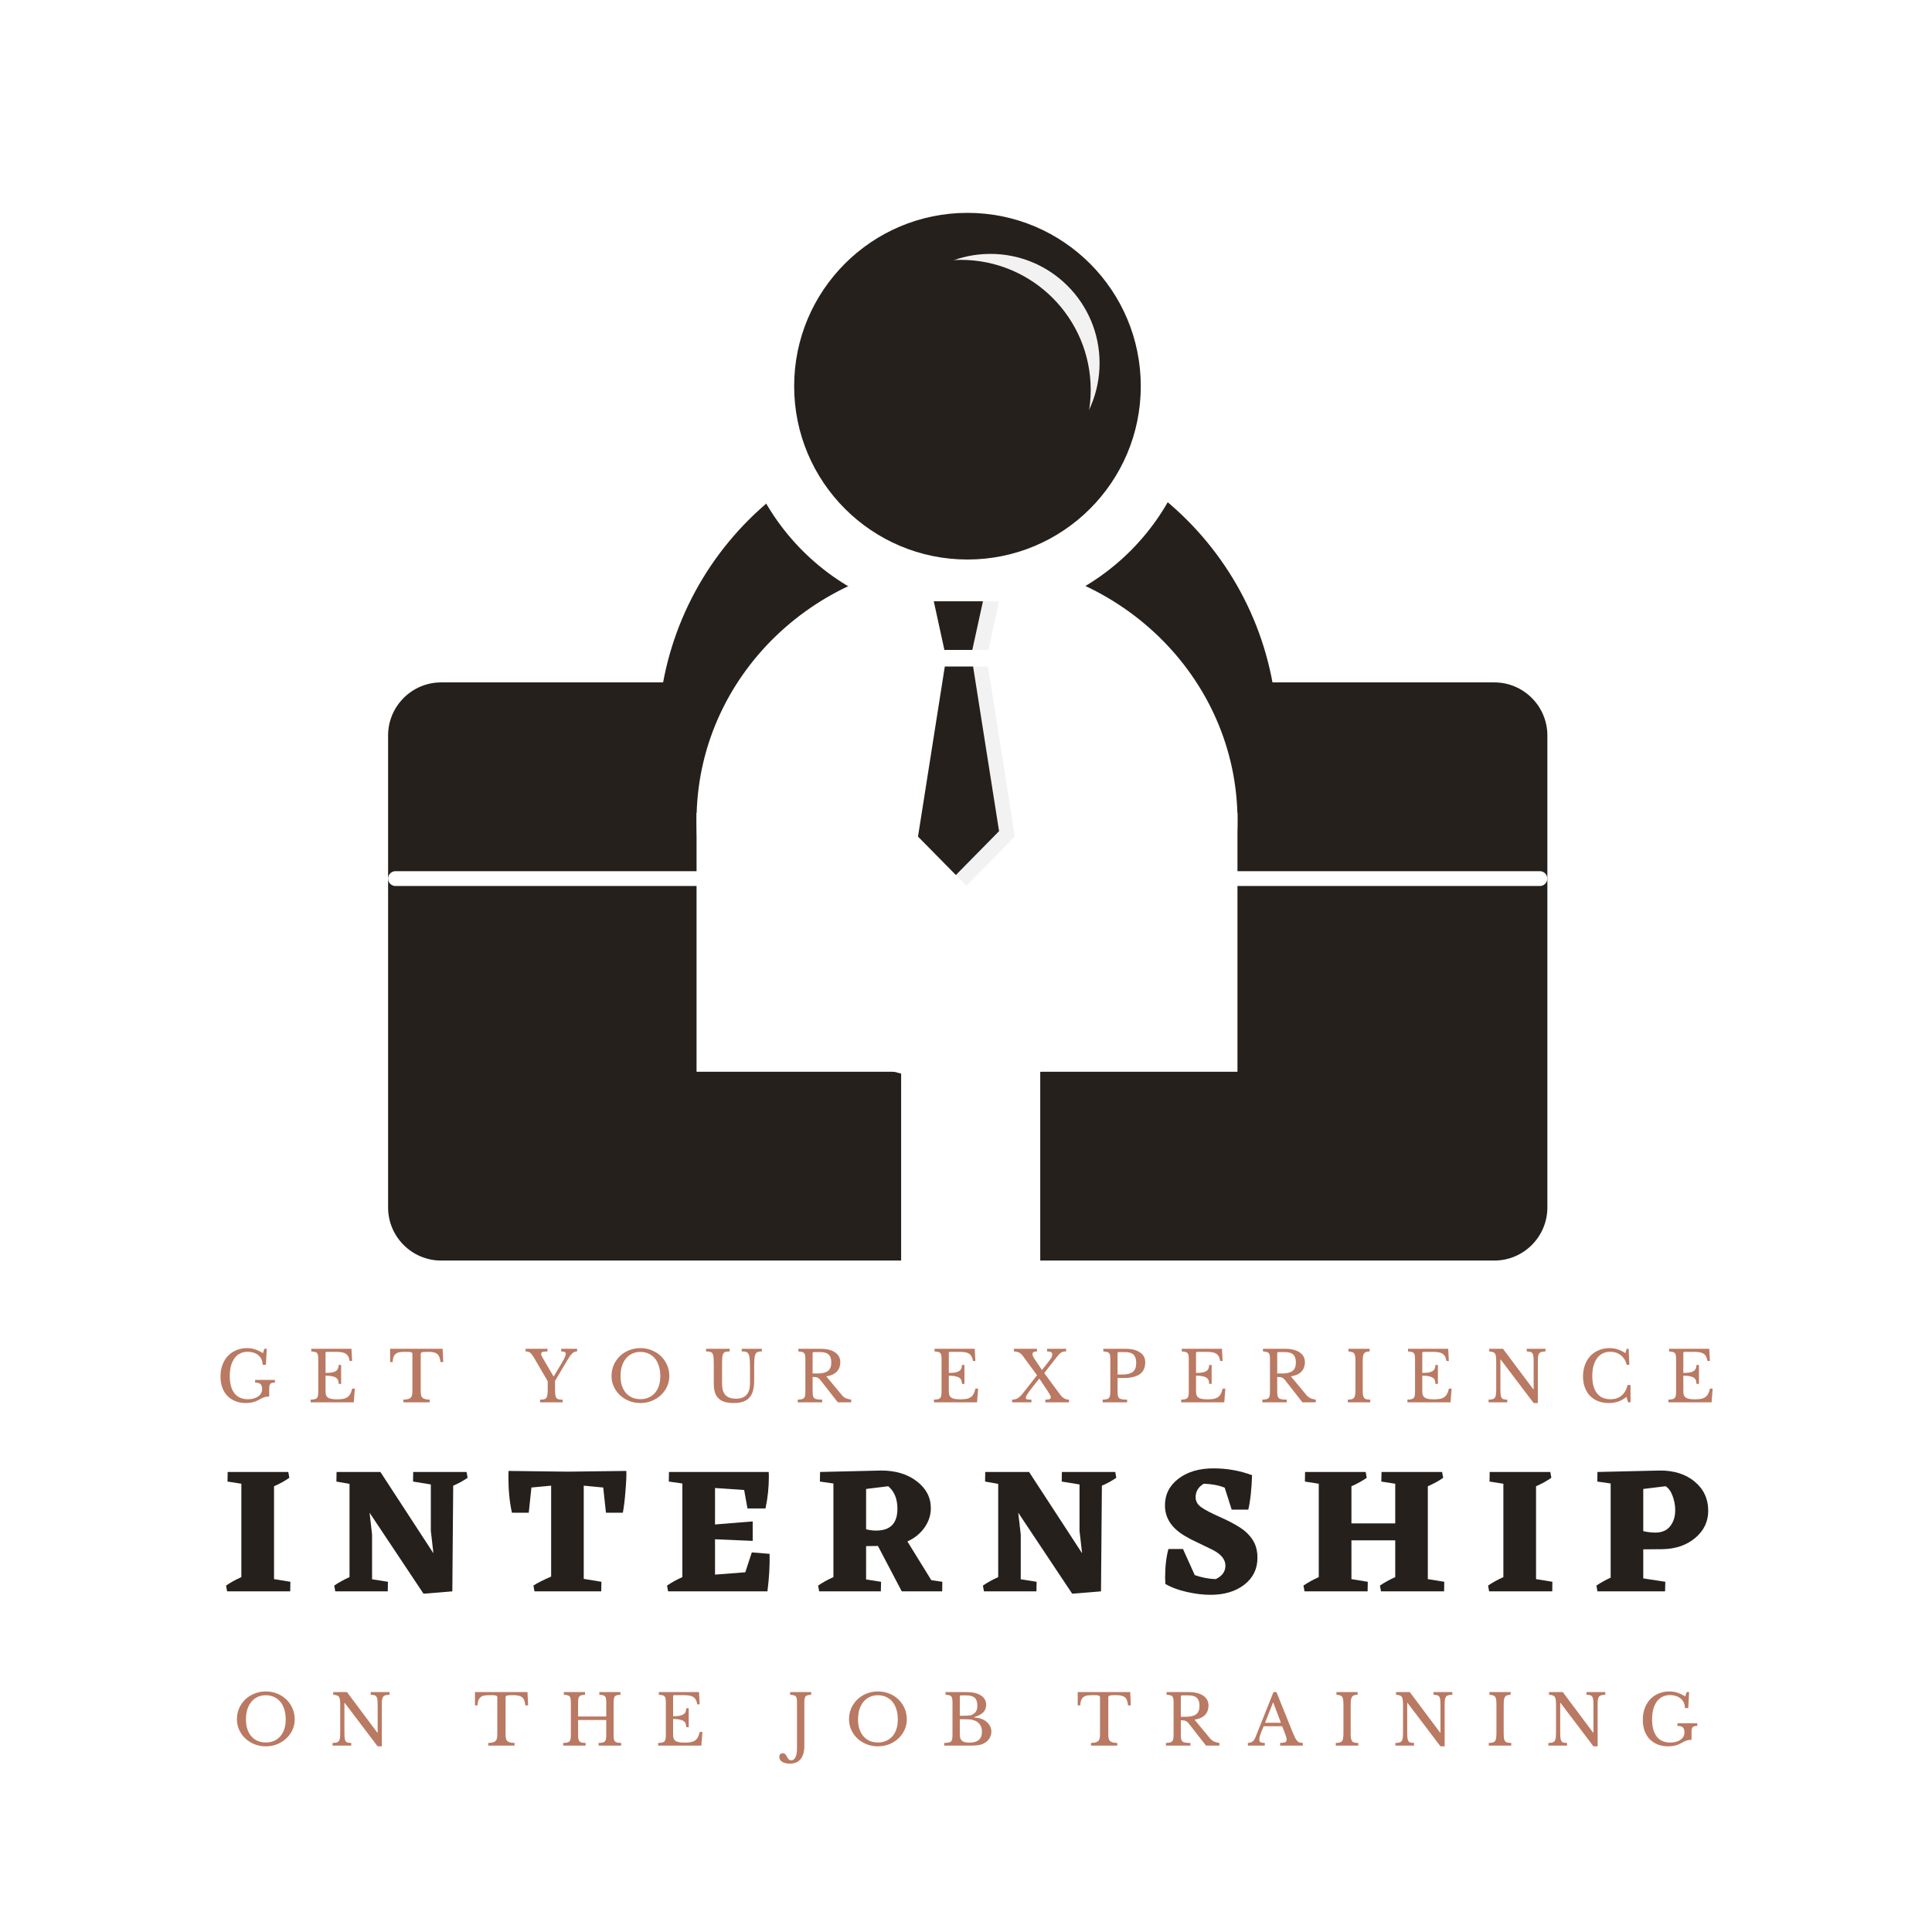 <?xml version="1.0" encoding="UTF-8"?><svg xmlns="http://www.w3.org/2000/svg" xmlns:xlink="http://www.w3.org/1999/xlink" contentScriptType="text/ecmascript" width="375" zoomAndPan="magnify" contentStyleType="text/css" viewBox="0 0 375 375" height="375" preserveAspectRatio="xMidYMid meet" version="1.0"><defs><g><g id="glyph-0-0"/><g id="glyph-0-1"><path d="M 13.328 -1.859 L 13.297 0 L 1.047 0 L 0.844 -1.125 C 1.727 -1.727 2.719 -2.273 3.812 -2.766 L 3.812 -20.891 L 1.125 -21.312 L 1.156 -23.172 L 12.922 -23.172 L 13.125 -22.047 C 12.281 -21.441 11.289 -20.895 10.156 -20.406 L 10.156 -2.375 Z M 13.328 -1.859 "/></g><g id="glyph-0-2"><path d="M 26.734 -22.047 C 25.898 -21.461 24.969 -20.953 23.938 -20.516 L 23.766 0 L 18.172 0.453 L 7.703 -15.266 L 8.188 -11.031 L 8.188 -2.344 L 11.266 -1.859 L 11.234 0 L 1.047 0 L 0.844 -1.125 C 1.727 -1.727 2.719 -2.273 3.812 -2.766 L 3.812 -20.859 L 1.266 -21.312 L 1.297 -23.172 L 9.875 -23.172 L 9.828 -23.141 L 20.094 -7.391 L 19.594 -11.766 L 19.594 -20.75 L 16.141 -21.312 L 16.172 -23.172 L 26.531 -23.172 Z M 26.734 -22.047 "/></g><g id="glyph-0-3"><path d="M 23.141 -23.375 C 23.18 -22.602 23.129 -21.336 22.984 -19.578 C 22.848 -17.816 22.676 -16.379 22.469 -15.266 L 19.188 -15.266 L 18.656 -20.156 L 14.875 -20.516 L 14.875 -2.422 L 18.312 -1.859 L 18.266 0 L 5.312 0 L 5.109 -1.125 C 5.785 -1.582 6.93 -2.164 8.547 -2.875 L 8.547 -20.516 L 4.719 -20.156 L 4.203 -15.266 L 0.938 -15.266 C 0.477 -17.297 0.25 -19.648 0.25 -22.328 L 0.281 -23.375 L 11.766 -23.234 L 23.094 -23.375 Z M 23.141 -23.375 "/></g><g id="glyph-0-4"><path d="M 20.75 -7.281 C 20.801 -4.988 20.66 -2.562 20.328 0 L 1.047 0 L 0.844 -1.125 C 1.727 -1.727 2.719 -2.273 3.812 -2.766 L 3.812 -20.938 L 1.188 -21.312 L 1.219 -23.172 L 20.578 -23.172 L 20.609 -22.359 C 20.609 -20.211 20.391 -18.125 19.953 -16.094 L 16.453 -16.094 L 15.812 -19.672 L 10.156 -20.062 L 10.156 -12.984 L 17.469 -13.578 L 17.469 -9.797 L 10.156 -10.109 L 10.156 -3.25 L 16.031 -3.703 L 17.297 -7.562 Z M 20.75 -7.281 "/></g><g id="glyph-0-5"><path d="M 24.953 -1.859 L 24.922 0 L 17.078 0 L 12.453 -8.812 L 10.156 -8.781 L 10.156 -2.312 L 13.062 -1.859 L 13.016 0 L 1.047 0 L 0.844 -1.125 C 1.727 -1.727 2.719 -2.273 3.812 -2.766 L 3.812 -20.938 L 1.188 -21.312 L 1.219 -23.172 L 13.094 -23.453 C 15.895 -23.453 18.195 -22.754 20 -21.359 C 21.812 -19.973 22.719 -18.234 22.719 -16.141 C 22.719 -14.785 22.305 -13.531 21.484 -12.375 C 20.672 -11.219 19.566 -10.32 18.172 -9.688 L 22.812 -2.172 Z M 10.156 -12.047 C 10.801 -11.879 11.453 -11.797 12.109 -11.797 C 14.859 -11.797 16.234 -13.207 16.234 -16.031 C 16.234 -17.945 15.641 -19.406 14.453 -20.406 L 10.156 -19.875 Z M 10.156 -12.047 "/></g><g id="glyph-0-6"><path d="M 19.734 -6.516 C 19.734 -4.367 18.891 -2.633 17.203 -1.312 C 15.516 0.008 13.316 0.672 10.609 0.672 C 9.18 0.672 7.645 0.484 6 0.109 C 4.352 -0.266 2.957 -0.789 1.812 -1.469 L 1.859 -1.547 L 1.812 -2.594 C 1.812 -4.781 2.023 -6.656 2.453 -8.219 L 5.281 -8.219 L 7.562 -3.156 C 8.895 -2.688 10.25 -2.426 11.625 -2.375 C 12.883 -2.957 13.516 -3.832 13.516 -5 C 13.516 -6.164 12.719 -7.172 11.125 -8.016 L 6.859 -10.078 L 5.5 -10.844 C 3.02 -12.344 1.781 -14.289 1.781 -16.688 C 1.781 -18.812 2.656 -20.539 4.406 -21.875 C 6.156 -23.207 8.422 -23.875 11.203 -23.875 C 13.816 -23.875 16.312 -23.43 18.688 -22.547 C 18.594 -19.723 18.348 -17.492 17.953 -15.859 L 14.734 -15.859 L 13.375 -20.125 C 12.207 -20.594 10.852 -20.848 9.312 -20.891 C 8.258 -20.266 7.734 -19.391 7.734 -18.266 C 7.734 -17.492 8.098 -16.848 8.828 -16.328 C 9.566 -15.805 10.77 -15.176 12.438 -14.438 C 14.102 -13.695 15.43 -13 16.422 -12.344 C 17.422 -11.695 18.223 -10.898 18.828 -9.953 C 19.43 -9.016 19.734 -7.867 19.734 -6.516 Z M 19.734 -6.516 "/></g><g id="glyph-0-7"><path d="M 28.172 -1.859 L 28.141 0 L 15.891 0 L 15.688 -1.125 C 16.57 -1.727 17.562 -2.273 18.656 -2.766 L 18.656 -9.906 L 10.156 -9.906 L 10.156 -2.375 L 13.328 -1.859 L 13.297 0 L 1.047 0 L 0.844 -1.125 C 1.727 -1.727 2.719 -2.273 3.812 -2.766 L 3.812 -20.891 L 1.125 -21.312 L 1.156 -23.172 L 12.922 -23.172 L 13.125 -22.047 C 12.281 -21.441 11.289 -20.895 10.156 -20.406 L 10.156 -13.188 L 18.656 -13.188 L 18.656 -20.891 L 15.953 -21.312 L 16 -23.172 L 27.75 -23.172 L 27.969 -22.047 C 27.125 -21.441 26.129 -20.895 24.984 -20.406 L 24.984 -2.375 Z M 28.172 -1.859 "/></g><g id="glyph-0-8"><path d="M 9.969 -8.156 L 9.969 -2.516 L 14.25 -1.859 L 14.203 0 L 1.078 0 L 0.875 -1.125 C 1.781 -1.727 2.703 -2.238 3.641 -2.656 L 3.641 -20.938 L 1.047 -21.312 L 1.078 -23.172 L 13.156 -23.453 C 15.938 -23.473 18.203 -22.754 19.953 -21.297 C 21.703 -19.836 22.578 -17.953 22.578 -15.641 C 22.578 -13.547 21.738 -11.789 20.062 -10.375 C 18.395 -8.969 16.281 -8.238 13.719 -8.188 Z M 9.969 -19.875 L 9.969 -11.688 C 10.789 -11.5 11.57 -11.406 12.312 -11.406 C 13.57 -11.406 14.531 -11.816 15.188 -12.641 C 15.844 -13.473 16.172 -14.508 16.172 -15.75 C 16.172 -16.688 16.004 -17.602 15.672 -18.5 C 15.348 -19.395 14.895 -20.031 14.312 -20.406 Z M 9.969 -19.875 "/></g><g id="glyph-1-0"/><g id="glyph-1-1"><path d="M 5.766 0.141 C 5.004 0.141 4.316 0.02 3.703 -0.219 C 3.098 -0.469 2.578 -0.812 2.141 -1.25 C 1.711 -1.695 1.383 -2.238 1.156 -2.875 C 0.926 -3.52 0.812 -4.234 0.812 -5.016 C 0.812 -5.836 0.938 -6.582 1.188 -7.25 C 1.438 -7.926 1.785 -8.504 2.234 -8.984 C 2.691 -9.473 3.238 -9.848 3.875 -10.109 C 4.508 -10.379 5.207 -10.516 5.969 -10.516 C 6.508 -10.516 7.02 -10.438 7.5 -10.281 C 7.977 -10.133 8.492 -9.891 9.047 -9.547 L 9.328 -10.391 L 9.797 -10.391 L 9.625 -7.281 L 8.984 -7.281 C 8.984 -7.719 8.898 -8.098 8.734 -8.422 C 8.566 -8.742 8.348 -9.004 8.078 -9.203 C 7.805 -9.41 7.5 -9.562 7.156 -9.656 C 6.812 -9.758 6.457 -9.812 6.094 -9.812 C 5.539 -9.812 5.051 -9.703 4.625 -9.484 C 4.195 -9.273 3.832 -8.969 3.531 -8.562 C 3.238 -8.156 3.008 -7.66 2.844 -7.078 C 2.688 -6.492 2.609 -5.832 2.609 -5.094 C 2.609 -3.645 2.91 -2.531 3.516 -1.75 C 4.117 -0.977 4.992 -0.594 6.141 -0.594 C 6.566 -0.594 6.953 -0.645 7.297 -0.75 C 7.641 -0.852 7.926 -0.988 8.156 -1.156 C 8.395 -1.332 8.578 -1.535 8.703 -1.766 C 8.828 -1.992 8.891 -2.238 8.891 -2.5 C 8.891 -3.02 8.781 -3.367 8.562 -3.547 C 8.352 -3.734 8.008 -3.828 7.531 -3.828 L 7.531 -4.344 L 11.375 -4.344 L 11.375 -3.828 C 11.156 -3.828 10.973 -3.805 10.828 -3.766 C 10.68 -3.734 10.566 -3.672 10.484 -3.578 C 10.398 -3.484 10.344 -3.359 10.312 -3.203 C 10.281 -3.055 10.266 -2.863 10.266 -2.625 L 10.266 -1.125 C 10.086 -1.125 9.93 -1.113 9.797 -1.094 C 9.66 -1.082 9.516 -1.051 9.359 -1 C 9.203 -0.957 9.031 -0.891 8.844 -0.797 C 8.664 -0.711 8.453 -0.598 8.203 -0.453 C 7.891 -0.273 7.523 -0.129 7.109 -0.016 C 6.703 0.086 6.254 0.141 5.766 0.141 Z M 5.766 0.141 "/></g><g id="glyph-1-2"><path d="M 3.5 -5.703 C 3.988 -5.703 4.395 -5.727 4.719 -5.781 C 5.051 -5.844 5.312 -5.938 5.5 -6.062 C 5.695 -6.188 5.836 -6.348 5.922 -6.547 C 6.004 -6.742 6.047 -6.977 6.047 -7.25 L 6.531 -7.25 L 6.531 -3.578 L 6.047 -3.578 C 6.047 -3.848 6.008 -4.082 5.938 -4.281 C 5.863 -4.477 5.727 -4.641 5.531 -4.766 C 5.344 -4.898 5.082 -5 4.75 -5.062 C 4.426 -5.133 4.008 -5.172 3.5 -5.172 L 3.5 -2.109 C 3.5 -1.816 3.535 -1.57 3.609 -1.375 C 3.68 -1.188 3.805 -1.031 3.984 -0.906 C 4.16 -0.789 4.391 -0.707 4.672 -0.656 C 4.961 -0.602 5.32 -0.578 5.75 -0.578 C 6.219 -0.578 6.617 -0.609 6.953 -0.672 C 7.285 -0.742 7.562 -0.859 7.781 -1.016 C 8.008 -1.18 8.191 -1.395 8.328 -1.656 C 8.461 -1.926 8.578 -2.258 8.672 -2.656 L 9.188 -2.656 L 8.984 0 L 0.609 0 L 0.609 -0.516 C 0.922 -0.523 1.172 -0.551 1.359 -0.594 C 1.555 -0.633 1.707 -0.707 1.812 -0.812 C 1.926 -0.926 2 -1.082 2.031 -1.281 C 2.07 -1.477 2.094 -1.734 2.094 -2.047 L 2.094 -8.328 C 2.094 -8.648 2.078 -8.906 2.047 -9.094 C 2.016 -9.289 1.953 -9.441 1.859 -9.547 C 1.766 -9.66 1.625 -9.738 1.438 -9.781 C 1.258 -9.82 1.023 -9.852 0.734 -9.875 L 0.734 -10.391 L 8.531 -10.391 L 8.656 -8.016 L 8.188 -8.016 C 8.133 -8.367 8.047 -8.66 7.922 -8.891 C 7.797 -9.117 7.629 -9.301 7.422 -9.438 C 7.211 -9.57 6.945 -9.664 6.625 -9.719 C 6.301 -9.77 5.91 -9.797 5.453 -9.797 L 3.734 -9.797 C 3.578 -9.797 3.5 -9.723 3.5 -9.578 Z M 3.5 -5.703 "/></g><g id="glyph-1-3"><path d="M 10.594 -7.812 L 10.047 -7.812 C 10.016 -8.195 9.945 -8.52 9.844 -8.781 C 9.75 -9.039 9.609 -9.242 9.422 -9.391 C 9.242 -9.535 9.016 -9.641 8.734 -9.703 C 8.453 -9.766 8.117 -9.797 7.734 -9.797 C 7.398 -9.797 7.133 -9.789 6.938 -9.781 C 6.738 -9.77 6.582 -9.742 6.469 -9.703 C 6.363 -9.672 6.297 -9.629 6.266 -9.578 C 6.234 -9.523 6.219 -9.461 6.219 -9.391 L 6.219 -2.172 C 6.219 -1.879 6.238 -1.629 6.281 -1.422 C 6.32 -1.223 6.398 -1.055 6.516 -0.922 C 6.641 -0.797 6.816 -0.695 7.047 -0.625 C 7.273 -0.562 7.578 -0.523 7.953 -0.516 L 7.953 0 L 2.859 0 L 2.859 -0.516 C 3.234 -0.523 3.535 -0.562 3.766 -0.625 C 4.004 -0.695 4.18 -0.797 4.297 -0.922 C 4.422 -1.055 4.504 -1.223 4.547 -1.422 C 4.586 -1.629 4.609 -1.879 4.609 -2.172 L 4.609 -9.391 C 4.609 -9.461 4.594 -9.523 4.562 -9.578 C 4.531 -9.629 4.469 -9.672 4.375 -9.703 C 4.281 -9.742 4.145 -9.77 3.969 -9.781 C 3.801 -9.789 3.578 -9.797 3.297 -9.797 C 2.941 -9.797 2.613 -9.781 2.312 -9.75 C 2.008 -9.727 1.75 -9.648 1.531 -9.516 C 1.312 -9.391 1.133 -9.191 1 -8.922 C 0.863 -8.648 0.789 -8.281 0.781 -7.812 L 0.281 -7.812 L 0.281 -10.391 L 10.469 -10.391 Z M 10.594 -7.812 "/></g><g id="glyph-1-4"/><g id="glyph-1-5"><path d="M 1.531 -8.719 C 1.395 -8.945 1.27 -9.133 1.156 -9.281 C 1.039 -9.426 0.922 -9.547 0.797 -9.641 C 0.68 -9.734 0.555 -9.797 0.422 -9.828 C 0.285 -9.859 0.125 -9.875 -0.062 -9.875 L -0.062 -10.391 L 4.188 -10.391 L 4.188 -9.875 C 3.727 -9.875 3.406 -9.836 3.219 -9.766 C 3.039 -9.703 2.953 -9.582 2.953 -9.406 C 2.953 -9.219 3.055 -8.953 3.266 -8.609 L 5.359 -5.031 L 5.406 -5.031 L 6.938 -7.594 C 7.219 -8.07 7.422 -8.453 7.547 -8.734 C 7.672 -9.016 7.734 -9.238 7.734 -9.406 C 7.734 -9.582 7.664 -9.703 7.531 -9.766 C 7.395 -9.836 7.164 -9.875 6.844 -9.875 L 6.844 -10.391 L 9.938 -10.391 L 9.938 -9.875 C 9.75 -9.875 9.578 -9.844 9.422 -9.781 C 9.273 -9.727 9.117 -9.617 8.953 -9.453 C 8.797 -9.297 8.617 -9.07 8.422 -8.781 C 8.234 -8.5 8.004 -8.125 7.734 -7.656 L 5.656 -4.156 L 5.656 -2.547 C 5.656 -2.109 5.672 -1.754 5.703 -1.484 C 5.734 -1.223 5.797 -1.02 5.891 -0.875 C 5.992 -0.727 6.145 -0.629 6.344 -0.578 C 6.539 -0.535 6.801 -0.516 7.125 -0.516 L 7.125 0 L 2.75 0 L 2.75 -0.516 C 3.07 -0.516 3.328 -0.535 3.516 -0.578 C 3.711 -0.629 3.863 -0.723 3.969 -0.859 C 4.07 -1.004 4.141 -1.203 4.172 -1.453 C 4.211 -1.703 4.234 -2.035 4.234 -2.453 L 4.234 -4.094 Z M 1.531 -8.719 "/></g><g id="glyph-1-6"><path d="M 6.375 -10.516 C 7.164 -10.516 7.898 -10.375 8.578 -10.094 C 9.266 -9.82 9.859 -9.441 10.359 -8.953 C 10.867 -8.461 11.266 -7.891 11.547 -7.234 C 11.836 -6.578 11.984 -5.867 11.984 -5.109 C 11.984 -4.379 11.836 -3.695 11.547 -3.062 C 11.254 -2.426 10.852 -1.867 10.344 -1.391 C 9.844 -0.922 9.25 -0.547 8.562 -0.266 C 7.883 0.004 7.156 0.141 6.375 0.141 C 5.594 0.141 4.859 0.004 4.172 -0.266 C 3.492 -0.547 2.898 -0.922 2.391 -1.391 C 1.891 -1.867 1.492 -2.426 1.203 -3.062 C 0.91 -3.695 0.766 -4.379 0.766 -5.109 C 0.766 -5.867 0.906 -6.578 1.188 -7.234 C 1.477 -7.891 1.875 -8.461 2.375 -8.953 C 2.883 -9.441 3.477 -9.82 4.156 -10.094 C 4.844 -10.375 5.582 -10.516 6.375 -10.516 Z M 6.375 -0.609 C 6.969 -0.609 7.5 -0.711 7.969 -0.922 C 8.445 -1.129 8.852 -1.426 9.188 -1.812 C 9.531 -2.195 9.789 -2.664 9.969 -3.219 C 10.145 -3.77 10.234 -4.383 10.234 -5.062 C 10.234 -5.789 10.145 -6.441 9.969 -7.016 C 9.789 -7.598 9.535 -8.094 9.203 -8.5 C 8.867 -8.906 8.461 -9.219 7.984 -9.438 C 7.504 -9.664 6.969 -9.781 6.375 -9.781 C 5.781 -9.781 5.242 -9.664 4.766 -9.438 C 4.297 -9.219 3.895 -8.906 3.562 -8.5 C 3.227 -8.094 2.969 -7.598 2.781 -7.016 C 2.602 -6.441 2.516 -5.789 2.516 -5.062 C 2.516 -4.383 2.602 -3.77 2.781 -3.219 C 2.969 -2.664 3.227 -2.195 3.562 -1.812 C 3.895 -1.426 4.297 -1.129 4.766 -0.922 C 5.242 -0.711 5.781 -0.609 6.375 -0.609 Z M 6.375 -0.609 "/></g><g id="glyph-1-7"><path d="M 9.734 -4.188 C 9.734 -3.469 9.66 -2.836 9.516 -2.297 C 9.379 -1.766 9.156 -1.316 8.844 -0.953 C 8.539 -0.598 8.141 -0.328 7.641 -0.141 C 7.148 0.047 6.555 0.141 5.859 0.141 C 5.191 0.141 4.609 0.078 4.109 -0.047 C 3.617 -0.18 3.207 -0.398 2.875 -0.703 C 2.539 -1.004 2.289 -1.395 2.125 -1.875 C 1.969 -2.363 1.891 -2.969 1.891 -3.688 L 1.891 -7.234 C 1.891 -7.898 1.875 -8.41 1.844 -8.766 C 1.812 -9.129 1.719 -9.398 1.562 -9.578 C 1.457 -9.691 1.312 -9.77 1.125 -9.812 C 0.938 -9.852 0.691 -9.875 0.391 -9.875 L 0.391 -10.391 L 4.984 -10.391 L 4.984 -9.875 C 4.68 -9.875 4.438 -9.852 4.25 -9.812 C 4.062 -9.781 3.91 -9.691 3.797 -9.547 C 3.672 -9.379 3.586 -9.117 3.547 -8.766 C 3.516 -8.41 3.5 -7.898 3.5 -7.234 L 3.5 -3.578 C 3.5 -3.117 3.547 -2.711 3.641 -2.359 C 3.742 -2.004 3.898 -1.703 4.109 -1.453 C 4.328 -1.203 4.609 -1.016 4.953 -0.891 C 5.297 -0.766 5.723 -0.703 6.234 -0.703 C 7.129 -0.703 7.801 -0.953 8.25 -1.453 C 8.695 -1.953 8.922 -2.688 8.922 -3.656 L 8.922 -6.906 C 8.922 -7.707 8.891 -8.312 8.828 -8.719 C 8.766 -9.133 8.648 -9.426 8.484 -9.594 C 8.359 -9.719 8.203 -9.797 8.016 -9.828 C 7.828 -9.859 7.594 -9.875 7.312 -9.875 L 7.312 -10.391 L 11.219 -10.391 L 11.219 -9.875 C 10.926 -9.875 10.688 -9.848 10.5 -9.797 C 10.32 -9.754 10.18 -9.656 10.078 -9.5 C 9.941 -9.312 9.848 -9.016 9.797 -8.609 C 9.754 -8.211 9.734 -7.645 9.734 -6.906 Z M 9.734 -4.188 "/></g><g id="glyph-1-8"><path d="M 8.875 -7.781 C 8.875 -7.062 8.656 -6.461 8.219 -5.984 C 7.789 -5.504 7.102 -5.188 6.156 -5.031 L 9.141 -1.438 C 9.379 -1.145 9.645 -0.93 9.938 -0.797 C 10.238 -0.672 10.586 -0.578 10.984 -0.516 L 10.984 0 L 8.391 0 L 5.078 -4.234 C 4.961 -4.391 4.852 -4.508 4.75 -4.594 C 4.645 -4.688 4.535 -4.754 4.422 -4.797 C 4.316 -4.848 4.188 -4.879 4.031 -4.891 C 3.883 -4.91 3.707 -4.922 3.5 -4.922 L 3.5 -2.109 C 3.5 -1.785 3.52 -1.516 3.562 -1.297 C 3.602 -1.086 3.688 -0.926 3.812 -0.812 C 3.945 -0.695 4.141 -0.617 4.391 -0.578 C 4.641 -0.535 4.961 -0.516 5.359 -0.516 L 5.359 0 L 0.609 0 L 0.609 -0.516 C 0.922 -0.523 1.172 -0.551 1.359 -0.594 C 1.555 -0.633 1.707 -0.707 1.812 -0.812 C 1.926 -0.926 2 -1.082 2.031 -1.281 C 2.07 -1.477 2.094 -1.734 2.094 -2.047 L 2.094 -8.328 C 2.094 -8.648 2.078 -8.906 2.047 -9.094 C 2.016 -9.289 1.953 -9.441 1.859 -9.547 C 1.766 -9.66 1.625 -9.738 1.438 -9.781 C 1.258 -9.82 1.023 -9.852 0.734 -9.875 L 0.734 -10.391 L 4.969 -10.391 C 6.219 -10.391 7.18 -10.156 7.859 -9.688 C 8.535 -9.227 8.875 -8.594 8.875 -7.781 Z M 3.5 -5.594 L 4.469 -5.594 C 5.363 -5.594 6.031 -5.754 6.469 -6.078 C 6.906 -6.41 7.125 -6.957 7.125 -7.719 C 7.125 -8.445 6.945 -8.969 6.594 -9.281 C 6.25 -9.594 5.707 -9.75 4.969 -9.75 L 3.734 -9.75 C 3.578 -9.75 3.5 -9.672 3.5 -9.516 Z M 3.5 -5.594 "/></g><g id="glyph-1-9"><path d="M 9.375 -1.469 C 9.844 -0.832 10.41 -0.516 11.078 -0.516 L 11.078 0 L 6.484 0 L 6.484 -0.516 C 6.891 -0.516 7.164 -0.551 7.312 -0.625 C 7.457 -0.695 7.531 -0.801 7.531 -0.938 C 7.531 -1 7.523 -1.062 7.516 -1.125 C 7.504 -1.195 7.473 -1.281 7.422 -1.375 C 7.367 -1.477 7.297 -1.602 7.203 -1.75 C 7.117 -1.895 7 -2.082 6.844 -2.312 L 5.312 -4.609 L 4.156 -3.156 C 3.875 -2.801 3.641 -2.5 3.453 -2.25 C 3.266 -2 3.113 -1.781 3 -1.594 C 2.883 -1.414 2.801 -1.27 2.75 -1.156 C 2.707 -1.039 2.688 -0.941 2.688 -0.859 C 2.688 -0.723 2.758 -0.629 2.906 -0.578 C 3.062 -0.535 3.352 -0.516 3.781 -0.516 L 3.781 0 L 0.031 0 L 0.031 -0.516 C 0.238 -0.516 0.43 -0.535 0.609 -0.578 C 0.785 -0.617 0.957 -0.691 1.125 -0.797 C 1.301 -0.898 1.477 -1.039 1.656 -1.219 C 1.832 -1.395 2.02 -1.613 2.219 -1.875 L 4.875 -5.25 L 2.125 -8.984 C 1.906 -9.297 1.656 -9.52 1.375 -9.656 C 1.094 -9.801 0.758 -9.875 0.375 -9.875 L 0.375 -10.391 L 4.859 -10.391 L 4.859 -9.875 C 4.273 -9.875 3.984 -9.695 3.984 -9.344 C 3.984 -9.113 4.109 -8.816 4.359 -8.453 L 5.828 -6.266 L 7.141 -7.938 C 7.398 -8.258 7.578 -8.516 7.672 -8.703 C 7.773 -8.898 7.828 -9.094 7.828 -9.281 C 7.828 -9.5 7.75 -9.648 7.594 -9.734 C 7.445 -9.828 7.188 -9.875 6.812 -9.875 L 6.812 -10.391 L 10.516 -10.391 L 10.516 -9.875 C 10.297 -9.875 10.109 -9.859 9.953 -9.828 C 9.797 -9.797 9.645 -9.727 9.5 -9.625 C 9.363 -9.531 9.207 -9.383 9.031 -9.188 C 8.863 -9 8.66 -8.75 8.422 -8.438 L 6.266 -5.672 Z M 9.375 -1.469 "/></g><g id="glyph-1-10"><path d="M 8.875 -7.781 C 8.875 -7.301 8.797 -6.875 8.641 -6.5 C 8.492 -6.125 8.254 -5.805 7.922 -5.547 C 7.598 -5.285 7.172 -5.082 6.641 -4.938 C 6.117 -4.789 5.477 -4.719 4.719 -4.719 L 3.5 -4.719 L 3.5 -2.109 C 3.5 -1.785 3.52 -1.516 3.562 -1.297 C 3.602 -1.086 3.688 -0.926 3.812 -0.812 C 3.945 -0.695 4.141 -0.617 4.391 -0.578 C 4.641 -0.535 4.961 -0.516 5.359 -0.516 L 5.359 0 L 0.609 0 L 0.609 -0.516 C 0.922 -0.523 1.172 -0.551 1.359 -0.594 C 1.555 -0.633 1.707 -0.707 1.812 -0.812 C 1.926 -0.926 2 -1.082 2.031 -1.281 C 2.07 -1.477 2.094 -1.734 2.094 -2.047 L 2.094 -8.328 C 2.094 -8.648 2.078 -8.906 2.047 -9.094 C 2.016 -9.289 1.953 -9.441 1.859 -9.547 C 1.766 -9.66 1.625 -9.738 1.438 -9.781 C 1.258 -9.82 1.023 -9.852 0.734 -9.875 L 0.734 -10.391 L 4.969 -10.391 C 6.219 -10.391 7.18 -10.156 7.859 -9.688 C 8.535 -9.227 8.875 -8.594 8.875 -7.781 Z M 3.5 -5.391 L 4.469 -5.391 C 5.363 -5.391 6.031 -5.562 6.469 -5.906 C 6.906 -6.258 7.125 -6.832 7.125 -7.625 C 7.125 -8.383 6.945 -8.926 6.594 -9.25 C 6.25 -9.582 5.707 -9.75 4.969 -9.75 L 3.734 -9.75 C 3.578 -9.75 3.5 -9.672 3.5 -9.516 Z M 3.5 -5.391 "/></g><g id="glyph-1-11"><path d="M 3.5 -2.547 C 3.5 -2.098 3.516 -1.742 3.547 -1.484 C 3.586 -1.223 3.66 -1.02 3.766 -0.875 C 3.867 -0.727 4.016 -0.633 4.203 -0.594 C 4.398 -0.551 4.656 -0.523 4.969 -0.516 L 4.969 0 L 0.609 0 L 0.609 -0.516 C 0.922 -0.523 1.172 -0.551 1.359 -0.594 C 1.555 -0.645 1.707 -0.738 1.812 -0.875 C 1.926 -1.008 2 -1.203 2.031 -1.453 C 2.07 -1.703 2.094 -2.035 2.094 -2.453 L 2.094 -7.922 C 2.094 -8.305 2.078 -8.617 2.047 -8.859 C 2.016 -9.109 1.953 -9.305 1.859 -9.453 C 1.766 -9.598 1.625 -9.695 1.438 -9.75 C 1.258 -9.812 1.023 -9.852 0.734 -9.875 L 0.734 -10.391 L 4.844 -10.391 L 4.844 -9.875 C 4.551 -9.863 4.316 -9.828 4.141 -9.766 C 3.973 -9.703 3.836 -9.594 3.734 -9.438 C 3.641 -9.289 3.578 -9.086 3.547 -8.828 C 3.516 -8.566 3.5 -8.234 3.5 -7.828 Z M 3.5 -2.547 "/></g><g id="glyph-1-12"><path d="M 9.359 0.141 L 2.953 -8.312 L 2.906 -8.312 L 2.906 -2.547 C 2.906 -2.098 2.922 -1.742 2.953 -1.484 C 2.984 -1.223 3.047 -1.02 3.141 -0.875 C 3.234 -0.727 3.363 -0.633 3.531 -0.594 C 3.707 -0.551 3.941 -0.523 4.234 -0.516 L 4.234 0 L 0.609 0 L 0.609 -0.516 C 0.922 -0.523 1.172 -0.551 1.359 -0.594 C 1.555 -0.645 1.707 -0.738 1.812 -0.875 C 1.926 -1.008 2 -1.203 2.031 -1.453 C 2.07 -1.703 2.094 -2.035 2.094 -2.453 L 2.094 -7.922 C 2.094 -8.305 2.078 -8.617 2.047 -8.859 C 2.016 -9.109 1.953 -9.305 1.859 -9.453 C 1.766 -9.598 1.625 -9.695 1.438 -9.75 C 1.258 -9.812 1.023 -9.852 0.734 -9.875 L 0.734 -10.391 L 3.406 -10.391 L 9.297 -2.516 L 9.359 -2.516 L 9.359 -7.828 C 9.359 -8.273 9.344 -8.629 9.312 -8.891 C 9.281 -9.16 9.219 -9.363 9.125 -9.5 C 9.031 -9.645 8.895 -9.738 8.719 -9.781 C 8.539 -9.832 8.305 -9.863 8.016 -9.875 L 8.016 -10.391 L 11.656 -10.391 L 11.656 -9.875 C 11.332 -9.863 11.07 -9.832 10.875 -9.781 C 10.688 -9.727 10.539 -9.633 10.438 -9.5 C 10.332 -9.363 10.258 -9.172 10.219 -8.922 C 10.188 -8.672 10.172 -8.336 10.172 -7.922 L 10.172 0.141 Z M 9.359 0.141 "/></g><g id="glyph-1-13"><path d="M 9.297 -10.391 L 9.672 -10.391 L 9.797 -7.281 L 9.297 -7.281 C 9.098 -8.07 8.711 -8.691 8.141 -9.141 C 7.578 -9.586 6.895 -9.812 6.094 -9.812 C 5.539 -9.812 5.051 -9.703 4.625 -9.484 C 4.195 -9.273 3.832 -8.969 3.531 -8.562 C 3.238 -8.156 3.008 -7.66 2.844 -7.078 C 2.688 -6.492 2.609 -5.832 2.609 -5.094 C 2.609 -3.645 2.91 -2.531 3.516 -1.75 C 4.117 -0.977 4.992 -0.594 6.141 -0.594 C 7.867 -0.594 8.984 -1.516 9.484 -3.359 L 10.031 -3.359 L 10.031 0 L 9.562 0 L 9.25 -1.062 C 8.301 -0.258 7.16 0.141 5.828 0.141 C 5.055 0.141 4.363 0.02 3.75 -0.219 C 3.133 -0.469 2.609 -0.812 2.172 -1.25 C 1.742 -1.695 1.41 -2.238 1.172 -2.875 C 0.93 -3.52 0.812 -4.234 0.812 -5.016 C 0.812 -5.836 0.938 -6.582 1.188 -7.25 C 1.438 -7.926 1.785 -8.504 2.234 -8.984 C 2.691 -9.473 3.238 -9.848 3.875 -10.109 C 4.508 -10.379 5.207 -10.516 5.969 -10.516 C 6.508 -10.516 7.02 -10.438 7.5 -10.281 C 7.977 -10.133 8.492 -9.891 9.047 -9.547 Z M 9.297 -10.391 "/></g><g id="glyph-1-14"><path d="M 10.391 -2.141 C 10.391 -1.797 10.406 -1.52 10.438 -1.312 C 10.469 -1.102 10.535 -0.941 10.641 -0.828 C 10.742 -0.711 10.891 -0.633 11.078 -0.594 C 11.273 -0.551 11.535 -0.523 11.859 -0.516 L 11.859 0 L 7.484 0 L 7.484 -0.516 C 7.797 -0.523 8.047 -0.551 8.234 -0.594 C 8.43 -0.633 8.582 -0.707 8.688 -0.812 C 8.801 -0.926 8.875 -1.082 8.906 -1.281 C 8.945 -1.477 8.969 -1.734 8.969 -2.047 L 8.969 -4.969 L 3.5 -4.969 L 3.5 -2.141 C 3.5 -1.797 3.516 -1.52 3.547 -1.312 C 3.586 -1.102 3.66 -0.941 3.766 -0.828 C 3.867 -0.711 4.016 -0.633 4.203 -0.594 C 4.398 -0.551 4.656 -0.523 4.969 -0.516 L 4.969 0 L 0.609 0 L 0.609 -0.516 C 0.922 -0.523 1.172 -0.551 1.359 -0.594 C 1.555 -0.633 1.707 -0.707 1.812 -0.812 C 1.926 -0.926 2 -1.082 2.031 -1.281 C 2.07 -1.477 2.094 -1.734 2.094 -2.047 L 2.094 -8.328 C 2.094 -8.648 2.078 -8.906 2.047 -9.094 C 2.016 -9.289 1.953 -9.441 1.859 -9.547 C 1.766 -9.66 1.625 -9.738 1.438 -9.781 C 1.258 -9.82 1.023 -9.852 0.734 -9.875 L 0.734 -10.391 L 4.844 -10.391 L 4.844 -9.875 C 4.551 -9.863 4.316 -9.832 4.141 -9.781 C 3.973 -9.738 3.836 -9.66 3.734 -9.547 C 3.641 -9.43 3.578 -9.27 3.547 -9.062 C 3.516 -8.852 3.5 -8.578 3.5 -8.234 L 3.5 -5.656 L 8.969 -5.656 L 8.969 -8.328 C 8.969 -8.648 8.953 -8.906 8.922 -9.094 C 8.891 -9.289 8.828 -9.441 8.734 -9.547 C 8.641 -9.66 8.5 -9.738 8.312 -9.781 C 8.133 -9.82 7.906 -9.852 7.625 -9.875 L 7.625 -10.391 L 11.719 -10.391 L 11.719 -9.875 C 11.426 -9.863 11.191 -9.832 11.016 -9.781 C 10.848 -9.738 10.719 -9.66 10.625 -9.547 C 10.531 -9.43 10.469 -9.27 10.438 -9.062 C 10.406 -8.852 10.391 -8.578 10.391 -8.234 Z M 10.391 -2.141 "/></g><g id="glyph-1-15"><path d="M 1.953 -8.328 C 1.953 -8.648 1.938 -8.906 1.906 -9.094 C 1.875 -9.289 1.812 -9.441 1.719 -9.547 C 1.625 -9.66 1.484 -9.738 1.297 -9.781 C 1.117 -9.82 0.891 -9.852 0.609 -9.875 L 0.609 -10.391 L 4.703 -10.391 L 4.703 -9.875 C 4.422 -9.863 4.191 -9.832 4.016 -9.781 C 3.836 -9.738 3.703 -9.66 3.609 -9.547 C 3.516 -9.43 3.453 -9.27 3.422 -9.062 C 3.391 -8.852 3.375 -8.578 3.375 -8.234 L 3.375 0.031 C 3.375 1.156 3.133 2.016 2.656 2.609 C 2.176 3.203 1.477 3.5 0.562 3.5 C -0.051 3.5 -0.547 3.379 -0.922 3.141 C -1.297 2.91 -1.484 2.598 -1.484 2.203 C -1.484 1.961 -1.422 1.781 -1.297 1.656 C -1.18 1.539 -1.016 1.484 -0.797 1.484 C -0.629 1.484 -0.492 1.523 -0.391 1.609 C -0.285 1.691 -0.164 1.859 -0.031 2.109 C 0.125 2.398 0.258 2.598 0.375 2.703 C 0.488 2.805 0.633 2.859 0.812 2.859 C 1.176 2.859 1.457 2.66 1.656 2.266 C 1.852 1.867 1.953 1.305 1.953 0.578 Z M 1.953 -8.328 "/></g><g id="glyph-1-16"><path d="M 0.516 0 L 0.516 -0.516 C 0.859 -0.523 1.133 -0.551 1.344 -0.594 C 1.562 -0.633 1.727 -0.707 1.844 -0.812 C 1.957 -0.926 2.031 -1.082 2.062 -1.281 C 2.102 -1.477 2.125 -1.734 2.125 -2.047 L 2.125 -8.328 C 2.125 -8.648 2.109 -8.906 2.078 -9.094 C 2.047 -9.289 1.984 -9.441 1.891 -9.547 C 1.797 -9.66 1.66 -9.738 1.484 -9.781 C 1.305 -9.82 1.07 -9.852 0.781 -9.875 L 0.781 -10.391 L 4.812 -10.391 C 6.031 -10.391 6.973 -10.172 7.641 -9.734 C 8.316 -9.305 8.656 -8.703 8.656 -7.922 C 8.656 -7.328 8.469 -6.836 8.094 -6.453 C 7.719 -6.078 7.129 -5.77 6.328 -5.531 L 6.328 -5.469 C 6.609 -5.445 6.848 -5.414 7.047 -5.375 C 7.254 -5.344 7.438 -5.301 7.594 -5.25 C 7.758 -5.195 7.91 -5.133 8.047 -5.062 C 8.191 -5 8.332 -4.922 8.469 -4.828 C 9.27 -4.266 9.672 -3.555 9.672 -2.703 C 9.672 -2.223 9.535 -1.773 9.266 -1.359 C 9.004 -0.953 8.633 -0.633 8.156 -0.406 C 8 -0.32 7.836 -0.254 7.672 -0.203 C 7.516 -0.16 7.328 -0.125 7.109 -0.094 C 6.898 -0.062 6.656 -0.035 6.375 -0.016 C 6.094 -0.004 5.754 0 5.359 0 Z M 5.406 -0.578 C 7.031 -0.578 7.844 -1.273 7.844 -2.672 C 7.844 -3.68 7.426 -4.391 6.594 -4.797 C 6.445 -4.859 6.305 -4.91 6.172 -4.953 C 6.035 -5.004 5.879 -5.039 5.703 -5.062 C 5.523 -5.082 5.312 -5.098 5.062 -5.109 C 4.812 -5.117 4.508 -5.125 4.156 -5.125 L 3.547 -5.125 L 3.547 -2.109 C 3.547 -1.566 3.688 -1.176 3.969 -0.938 C 4.258 -0.695 4.738 -0.578 5.406 -0.578 Z M 4.297 -5.797 C 4.578 -5.797 4.812 -5.801 5 -5.812 C 5.188 -5.82 5.348 -5.836 5.484 -5.859 C 5.617 -5.879 5.738 -5.91 5.844 -5.953 C 5.945 -5.992 6.051 -6.051 6.156 -6.125 C 6.445 -6.301 6.648 -6.516 6.766 -6.766 C 6.891 -7.016 6.953 -7.344 6.953 -7.75 C 6.953 -8.457 6.781 -8.969 6.438 -9.281 C 6.094 -9.594 5.551 -9.75 4.812 -9.75 L 3.781 -9.75 C 3.625 -9.75 3.547 -9.672 3.547 -9.516 L 3.547 -5.797 Z M 4.297 -5.797 "/></g><g id="glyph-1-17"><path d="M 6.578 -3.766 L 2.984 -3.766 C 2.828 -3.391 2.691 -3.062 2.578 -2.781 C 2.473 -2.5 2.383 -2.254 2.312 -2.047 C 2.25 -1.836 2.203 -1.66 2.172 -1.516 C 2.148 -1.379 2.141 -1.266 2.141 -1.172 C 2.141 -0.922 2.219 -0.75 2.375 -0.656 C 2.539 -0.562 2.816 -0.516 3.203 -0.516 L 3.203 0 L -0.078 0 L -0.078 -0.516 C 0.129 -0.535 0.305 -0.566 0.453 -0.609 C 0.598 -0.66 0.727 -0.727 0.844 -0.812 C 0.957 -0.895 1.055 -1 1.141 -1.125 C 1.223 -1.258 1.305 -1.422 1.391 -1.609 L 4.891 -10.391 L 5.469 -10.391 L 8.531 -2.781 C 8.738 -2.27 8.914 -1.863 9.062 -1.562 C 9.219 -1.27 9.367 -1.047 9.516 -0.891 C 9.66 -0.734 9.816 -0.633 9.984 -0.594 C 10.148 -0.551 10.348 -0.531 10.578 -0.531 L 10.578 0 L 6.188 0 L 6.188 -0.531 C 6.664 -0.531 6.992 -0.57 7.172 -0.656 C 7.348 -0.75 7.438 -0.898 7.438 -1.109 C 7.438 -1.191 7.43 -1.27 7.422 -1.344 C 7.422 -1.426 7.406 -1.508 7.375 -1.594 C 7.352 -1.688 7.32 -1.789 7.281 -1.906 C 7.25 -2.02 7.203 -2.156 7.141 -2.312 Z M 3.25 -4.438 L 6.328 -4.438 L 4.828 -8.422 Z M 3.25 -4.438 "/></g></g><clipPath id="clip-0"><path d="M 177 113.145 L 198 113.145 L 198 130 L 177 130 Z M 177 113.145 " clip-rule="nonzero"/></clipPath><clipPath id="clip-1"><path d="M 174.91 126 L 200.41 126 L 200.41 176 L 174.91 176 Z M 174.91 126 " clip-rule="nonzero"/></clipPath></defs><rect x="-37.5" width="450" fill="rgb(100%, 100%, 100%)" y="-37.5" height="450" fill-opacity="1"/><rect x="-37.5" width="450" fill="rgb(100%, 100%, 100%)" y="-37.5" height="450" fill-opacity="1"/><path fill="rgb(14.899%, 12.549%, 11.369%)" d="M 187.848 83.289 C 154.633 83.289 127.711 110.211 127.711 143.426 C 127.711 176.641 154.633 203.566 187.848 203.566 C 221.062 203.566 247.988 176.641 247.988 143.426 C 247.988 110.211 221.062 83.289 187.848 83.289 Z M 187.848 83.289 " fill-opacity="1" fill-rule="nonzero"/><path fill="rgb(100%, 100%, 100%)" d="M 187.812 105.984 C 167.156 105.984 150.406 122.734 150.406 143.395 C 150.406 164.051 167.156 180.801 187.812 180.801 C 208.473 180.801 225.223 164.051 225.223 143.395 C 225.223 122.734 208.473 105.984 187.812 105.984 Z M 187.812 105.984 " fill-opacity="1" fill-rule="nonzero"/><path fill="rgb(14.899%, 12.549%, 11.369%)" d="M 290.051 244.672 L 85.621 244.672 C 79.949 244.672 75.328 240.047 75.328 234.367 L 75.328 142.754 C 75.328 137.078 79.949 132.453 85.621 132.453 L 290.051 132.453 C 295.723 132.453 300.344 137.078 300.344 142.754 L 300.344 234.367 C 300.344 240.047 295.723 244.672 290.051 244.672 Z M 290.051 244.672 " fill-opacity="1" fill-rule="nonzero"/><path stroke-linecap="round" transform="matrix(2.878, 0, 0, 2.877, 75.328, 170.535)" fill="none" stroke-linejoin="miter" d="M 0.499 -0 L 77.679 -0 " stroke="rgb(100%, 100%, 100%)" stroke-width="1" stroke-opacity="1" stroke-miterlimit="4"/><path fill="rgb(100%, 100%, 100%)" d="M 187.613 30.094 C 162.758 30.094 142.613 50.242 142.613 75.094 C 142.613 99.945 162.758 120.094 187.613 120.094 C 212.465 120.094 232.613 99.945 232.613 75.094 C 232.613 50.242 212.465 30.094 187.613 30.094 Z M 187.613 30.094 " fill-opacity="1" fill-rule="nonzero"/><path fill="rgb(100%, 100%, 100%)" d="M 187.699 108.645 C 158.703 108.645 135.199 131.312 135.199 159.27 C 135.199 187.23 158.703 209.895 187.699 209.895 C 216.691 209.895 240.199 187.23 240.199 159.27 C 240.199 131.312 216.691 108.645 187.699 108.645 Z M 187.699 108.645 " fill-opacity="1" fill-rule="nonzero"/><path fill="rgb(100%, 100%, 100%)" d="M 136.91 159.477 L 238.484 159.477 L 238.484 206.324 L 136.91 206.324 Z M 136.91 159.477 " fill-opacity="1" fill-rule="nonzero"/><path fill="rgb(100%, 100%, 100%)" d="M 236.781 204.625 L 240.191 204.625 L 240.191 208.027 L 236.781 208.027 Z M 135.203 161.176 L 138.617 161.176 L 138.617 204.625 L 135.203 204.625 Z M 135.203 204.625 L 138.617 204.625 L 138.617 208.027 L 135.203 208.027 Z M 236.781 161.176 L 240.191 161.176 L 240.191 204.625 L 236.781 204.625 Z M 138.617 204.625 L 236.781 204.625 L 236.781 208.027 L 138.617 208.027 Z M 236.781 157.777 L 240.191 157.777 L 240.191 161.176 L 236.781 161.176 Z M 135.203 157.777 L 138.617 157.777 L 138.617 161.176 L 135.203 161.176 Z M 138.617 157.777 L 236.781 157.777 L 236.781 161.176 L 138.617 161.176 Z M 138.617 157.777 " fill-opacity="1" fill-rule="nonzero"/><path fill="rgb(100%, 100%, 100%)" d="M 174.91 179.84 L 201.91 179.84 L 201.91 245.07 L 174.91 245.07 Z M 174.91 179.84 " fill-opacity="1" fill-rule="nonzero"/><path fill="rgb(14.899%, 12.549%, 11.369%)" d="M 193.125 127.762 L 182.039 127.762 L 179.266 115.098 L 195.895 115.098 Z M 193.125 127.762 " fill-opacity="1" fill-rule="nonzero"/><path fill="rgb(94.899%, 94.899%, 94.899%)" d="M 191.145 115.098 L 188.371 127.762 L 193.125 127.762 L 195.895 115.098 Z M 191.145 115.098 " fill-opacity="1" fill-rule="nonzero"/><g clip-path="url(#clip-0)"><path fill="rgb(100%, 100%, 100%)" d="M 193.125 129.371 L 182.039 129.371 C 181.668 129.371 181.336 129.254 181.047 129.016 C 180.758 128.781 180.57 128.48 180.492 128.109 L 177.719 115.449 C 177.668 115.211 177.668 114.973 177.723 114.734 C 177.777 114.496 177.879 114.281 178.031 114.094 C 178.18 113.902 178.363 113.754 178.582 113.648 C 178.797 113.543 179.023 113.492 179.266 113.492 L 195.895 113.492 C 196.137 113.492 196.363 113.543 196.582 113.648 C 196.797 113.754 196.98 113.902 197.133 114.094 C 197.281 114.281 197.383 114.496 197.438 114.734 C 197.492 114.973 197.492 115.211 197.441 115.449 L 194.672 128.109 C 194.59 128.48 194.406 128.781 194.113 129.016 C 193.824 129.254 193.496 129.371 193.125 129.371 Z M 183.305 126.152 L 191.855 126.152 L 193.918 116.707 L 181.246 116.707 Z M 183.305 126.152 " fill-opacity="1" fill-rule="nonzero"/></g><path fill="rgb(14.899%, 12.549%, 11.369%)" d="M 193.125 127.762 L 182.039 127.762 L 176.492 162.938 L 187.582 174.195 L 198.668 162.938 Z M 193.125 127.762 " fill-opacity="1" fill-rule="nonzero"/><path fill="rgb(94.899%, 94.899%, 94.899%)" d="M 193.125 127.762 L 188.625 127.762 L 193.918 161.328 L 184.414 170.977 L 187.582 174.195 L 198.668 162.938 Z M 193.125 127.762 " fill-opacity="1" fill-rule="nonzero"/><g clip-path="url(#clip-1)"><path fill="rgb(100%, 100%, 100%)" d="M 187.582 175.801 C 187.145 175.801 186.77 175.645 186.461 175.332 L 175.375 164.074 C 174.992 163.688 174.844 163.223 174.93 162.684 L 180.473 127.508 C 180.535 127.117 180.715 126.797 181.012 126.539 C 181.305 126.281 181.648 126.152 182.039 126.152 L 193.125 126.152 C 193.512 126.152 193.855 126.281 194.152 126.539 C 194.445 126.797 194.625 127.117 194.688 127.508 L 200.23 162.684 C 200.316 163.223 200.168 163.688 199.789 164.074 L 188.699 175.332 C 188.391 175.645 188.02 175.801 187.582 175.801 Z M 178.184 162.383 L 187.582 171.922 L 196.977 162.383 L 191.773 129.371 L 183.387 129.371 Z M 178.184 162.383 " fill-opacity="1" fill-rule="nonzero"/></g><path fill="rgb(14.899%, 12.549%, 11.369%)" d="M 187.785 41.316 C 169.207 41.316 154.145 56.379 154.145 74.961 C 154.145 93.539 169.207 108.602 187.785 108.602 C 206.367 108.602 221.426 93.539 221.426 74.961 C 221.426 56.379 206.367 41.316 187.785 41.316 Z M 187.785 41.316 " fill-opacity="1" fill-rule="nonzero"/><path fill="rgb(94.899%, 94.899%, 94.899%)" d="M 192.234 49.281 C 180.527 49.281 171.039 58.77 171.039 70.477 C 171.039 82.18 180.527 91.672 192.234 91.672 C 203.938 91.672 213.426 82.18 213.426 70.477 C 213.426 58.77 203.938 49.281 192.234 49.281 Z M 192.234 49.281 " fill-opacity="1" fill-rule="nonzero"/><path fill="rgb(14.899%, 12.549%, 11.369%)" d="M 186.477 50.438 C 172.543 50.438 161.246 61.734 161.246 75.672 C 161.246 89.605 172.543 100.902 186.477 100.902 C 200.41 100.902 211.707 89.605 211.707 75.672 C 211.707 61.734 200.41 50.438 186.477 50.438 Z M 186.477 50.438 " fill-opacity="1" fill-rule="nonzero"/><g fill="rgb(14.899%, 12.549%, 11.369%)" fill-opacity="1"><use x="43.034" y="308.882" xmlns:xlink="http://www.w3.org/1999/xlink" xlink:href="#glyph-0-1" xlink:type="simple" xlink:actuate="onLoad" xlink:show="embed"/></g><g fill="rgb(14.899%, 12.549%, 11.369%)" fill-opacity="1"><use x="64.03" y="308.882" xmlns:xlink="http://www.w3.org/1999/xlink" xlink:href="#glyph-0-2" xlink:type="simple" xlink:actuate="onLoad" xlink:show="embed"/></g><g fill="rgb(14.899%, 12.549%, 11.369%)" fill-opacity="1"><use x="98.429" y="308.882" xmlns:xlink="http://www.w3.org/1999/xlink" xlink:href="#glyph-0-3" xlink:type="simple" xlink:actuate="onLoad" xlink:show="embed"/></g><g fill="rgb(14.899%, 12.549%, 11.369%)" fill-opacity="1"><use x="128.629" y="308.882" xmlns:xlink="http://www.w3.org/1999/xlink" xlink:href="#glyph-0-4" xlink:type="simple" xlink:actuate="onLoad" xlink:show="embed"/></g><g fill="rgb(14.899%, 12.549%, 11.369%)" fill-opacity="1"><use x="157.954" y="308.882" xmlns:xlink="http://www.w3.org/1999/xlink" xlink:href="#glyph-0-5" xlink:type="simple" xlink:actuate="onLoad" xlink:show="embed"/></g><g fill="rgb(14.899%, 12.549%, 11.369%)" fill-opacity="1"><use x="189.938" y="308.882" xmlns:xlink="http://www.w3.org/1999/xlink" xlink:href="#glyph-0-2" xlink:type="simple" xlink:actuate="onLoad" xlink:show="embed"/></g><g fill="rgb(14.899%, 12.549%, 11.369%)" fill-opacity="1"><use x="224.337" y="308.882" xmlns:xlink="http://www.w3.org/1999/xlink" xlink:href="#glyph-0-6" xlink:type="simple" xlink:actuate="onLoad" xlink:show="embed"/></g><g fill="rgb(14.899%, 12.549%, 11.369%)" fill-opacity="1"><use x="252.157" y="308.882" xmlns:xlink="http://www.w3.org/1999/xlink" xlink:href="#glyph-0-7" xlink:type="simple" xlink:actuate="onLoad" xlink:show="embed"/></g><g fill="rgb(14.899%, 12.549%, 11.369%)" fill-opacity="1"><use x="287.991" y="308.882" xmlns:xlink="http://www.w3.org/1999/xlink" xlink:href="#glyph-0-1" xlink:type="simple" xlink:actuate="onLoad" xlink:show="embed"/></g><g fill="rgb(14.899%, 12.549%, 11.369%)" fill-opacity="1"><use x="308.987" y="308.882" xmlns:xlink="http://www.w3.org/1999/xlink" xlink:href="#glyph-0-8" xlink:type="simple" xlink:actuate="onLoad" xlink:show="embed"/></g><g fill="rgb(72.549%, 47.449%, 38.429%)" fill-opacity="1"><use x="41.987" y="272.186" xmlns:xlink="http://www.w3.org/1999/xlink" xlink:href="#glyph-1-1" xlink:type="simple" xlink:actuate="onLoad" xlink:show="embed"/></g><g fill="rgb(72.549%, 47.449%, 38.429%)" fill-opacity="1"><use x="59.685" y="272.186" xmlns:xlink="http://www.w3.org/1999/xlink" xlink:href="#glyph-1-2" xlink:type="simple" xlink:actuate="onLoad" xlink:show="embed"/></g><g fill="rgb(72.549%, 47.449%, 38.429%)" fill-opacity="1"><use x="75.442" y="272.186" xmlns:xlink="http://www.w3.org/1999/xlink" xlink:href="#glyph-1-3" xlink:type="simple" xlink:actuate="onLoad" xlink:show="embed"/></g><g fill="rgb(72.549%, 47.449%, 38.429%)" fill-opacity="1"><use x="92.237" y="272.186" xmlns:xlink="http://www.w3.org/1999/xlink" xlink:href="#glyph-1-4" xlink:type="simple" xlink:actuate="onLoad" xlink:show="embed"/></g><g fill="rgb(72.549%, 47.449%, 38.429%)" fill-opacity="1"><use x="102.078" y="272.186" xmlns:xlink="http://www.w3.org/1999/xlink" xlink:href="#glyph-1-5" xlink:type="simple" xlink:actuate="onLoad" xlink:show="embed"/></g><g fill="rgb(72.549%, 47.449%, 38.429%)" fill-opacity="1"><use x="117.93" y="272.186" xmlns:xlink="http://www.w3.org/1999/xlink" xlink:href="#glyph-1-6" xlink:type="simple" xlink:actuate="onLoad" xlink:show="embed"/></g><g fill="rgb(72.549%, 47.449%, 38.429%)" fill-opacity="1"><use x="136.652" y="272.186" xmlns:xlink="http://www.w3.org/1999/xlink" xlink:href="#glyph-1-7" xlink:type="simple" xlink:actuate="onLoad" xlink:show="embed"/></g><g fill="rgb(72.549%, 47.449%, 38.429%)" fill-opacity="1"><use x="154.229" y="272.186" xmlns:xlink="http://www.w3.org/1999/xlink" xlink:href="#glyph-1-8" xlink:type="simple" xlink:actuate="onLoad" xlink:show="embed"/></g><g fill="rgb(72.549%, 47.449%, 38.429%)" fill-opacity="1"><use x="170.822" y="272.186" xmlns:xlink="http://www.w3.org/1999/xlink" xlink:href="#glyph-1-4" xlink:type="simple" xlink:actuate="onLoad" xlink:show="embed"/></g><g fill="rgb(72.549%, 47.449%, 38.429%)" fill-opacity="1"><use x="180.663" y="272.186" xmlns:xlink="http://www.w3.org/1999/xlink" xlink:href="#glyph-1-2" xlink:type="simple" xlink:actuate="onLoad" xlink:show="embed"/></g><g fill="rgb(72.549%, 47.449%, 38.429%)" fill-opacity="1"><use x="196.42" y="272.186" xmlns:xlink="http://www.w3.org/1999/xlink" xlink:href="#glyph-1-9" xlink:type="simple" xlink:actuate="onLoad" xlink:show="embed"/></g><g fill="rgb(72.549%, 47.449%, 38.429%)" fill-opacity="1"><use x="213.417" y="272.186" xmlns:xlink="http://www.w3.org/1999/xlink" xlink:href="#glyph-1-10" xlink:type="simple" xlink:actuate="onLoad" xlink:show="embed"/></g><g fill="rgb(72.549%, 47.449%, 38.429%)" fill-opacity="1"><use x="228.649" y="272.186" xmlns:xlink="http://www.w3.org/1999/xlink" xlink:href="#glyph-1-2" xlink:type="simple" xlink:actuate="onLoad" xlink:show="embed"/></g><g fill="rgb(72.549%, 47.449%, 38.429%)" fill-opacity="1"><use x="244.407" y="272.186" xmlns:xlink="http://www.w3.org/1999/xlink" xlink:href="#glyph-1-8" xlink:type="simple" xlink:actuate="onLoad" xlink:show="embed"/></g><g fill="rgb(72.549%, 47.449%, 38.429%)" fill-opacity="1"><use x="260.999" y="272.186" xmlns:xlink="http://www.w3.org/1999/xlink" xlink:href="#glyph-1-11" xlink:type="simple" xlink:actuate="onLoad" xlink:show="embed"/></g><g fill="rgb(72.549%, 47.449%, 38.429%)" fill-opacity="1"><use x="272.566" y="272.186" xmlns:xlink="http://www.w3.org/1999/xlink" xlink:href="#glyph-1-2" xlink:type="simple" xlink:actuate="onLoad" xlink:show="embed"/></g><g fill="rgb(72.549%, 47.449%, 38.429%)" fill-opacity="1"><use x="288.323" y="272.186" xmlns:xlink="http://www.w3.org/1999/xlink" xlink:href="#glyph-1-12" xlink:type="simple" xlink:actuate="onLoad" xlink:show="embed"/></g><g fill="rgb(72.549%, 47.449%, 38.429%)" fill-opacity="1"><use x="306.452" y="272.186" xmlns:xlink="http://www.w3.org/1999/xlink" xlink:href="#glyph-1-13" xlink:type="simple" xlink:actuate="onLoad" xlink:show="embed"/></g><g fill="rgb(72.549%, 47.449%, 38.429%)" fill-opacity="1"><use x="323.234" y="272.186" xmlns:xlink="http://www.w3.org/1999/xlink" xlink:href="#glyph-1-2" xlink:type="simple" xlink:actuate="onLoad" xlink:show="embed"/></g><g fill="rgb(72.549%, 47.449%, 38.429%)" fill-opacity="1"><use x="45.221" y="338.823" xmlns:xlink="http://www.w3.org/1999/xlink" xlink:href="#glyph-1-6" xlink:type="simple" xlink:actuate="onLoad" xlink:show="embed"/></g><g fill="rgb(72.549%, 47.449%, 38.429%)" fill-opacity="1"><use x="63.943" y="338.823" xmlns:xlink="http://www.w3.org/1999/xlink" xlink:href="#glyph-1-12" xlink:type="simple" xlink:actuate="onLoad" xlink:show="embed"/></g><g fill="rgb(72.549%, 47.449%, 38.429%)" fill-opacity="1"><use x="82.072" y="338.823" xmlns:xlink="http://www.w3.org/1999/xlink" xlink:href="#glyph-1-4" xlink:type="simple" xlink:actuate="onLoad" xlink:show="embed"/></g><g fill="rgb(72.549%, 47.449%, 38.429%)" fill-opacity="1"><use x="91.914" y="338.823" xmlns:xlink="http://www.w3.org/1999/xlink" xlink:href="#glyph-1-3" xlink:type="simple" xlink:actuate="onLoad" xlink:show="embed"/></g><g fill="rgb(72.549%, 47.449%, 38.429%)" fill-opacity="1"><use x="108.709" y="338.823" xmlns:xlink="http://www.w3.org/1999/xlink" xlink:href="#glyph-1-14" xlink:type="simple" xlink:actuate="onLoad" xlink:show="embed"/></g><g fill="rgb(72.549%, 47.449%, 38.429%)" fill-opacity="1"><use x="127.148" y="338.823" xmlns:xlink="http://www.w3.org/1999/xlink" xlink:href="#glyph-1-2" xlink:type="simple" xlink:actuate="onLoad" xlink:show="embed"/></g><g fill="rgb(72.549%, 47.449%, 38.429%)" fill-opacity="1"><use x="142.905" y="338.823" xmlns:xlink="http://www.w3.org/1999/xlink" xlink:href="#glyph-1-4" xlink:type="simple" xlink:actuate="onLoad" xlink:show="embed"/></g><g fill="rgb(72.549%, 47.449%, 38.429%)" fill-opacity="1"><use x="152.746" y="338.823" xmlns:xlink="http://www.w3.org/1999/xlink" xlink:href="#glyph-1-15" xlink:type="simple" xlink:actuate="onLoad" xlink:show="embed"/></g><g fill="rgb(72.549%, 47.449%, 38.429%)" fill-opacity="1"><use x="164.03" y="338.823" xmlns:xlink="http://www.w3.org/1999/xlink" xlink:href="#glyph-1-6" xlink:type="simple" xlink:actuate="onLoad" xlink:show="embed"/></g><g fill="rgb(72.549%, 47.449%, 38.429%)" fill-opacity="1"><use x="182.752" y="338.823" xmlns:xlink="http://www.w3.org/1999/xlink" xlink:href="#glyph-1-16" xlink:type="simple" xlink:actuate="onLoad" xlink:show="embed"/></g><g fill="rgb(72.549%, 47.449%, 38.429%)" fill-opacity="1"><use x="199.062" y="338.823" xmlns:xlink="http://www.w3.org/1999/xlink" xlink:href="#glyph-1-4" xlink:type="simple" xlink:actuate="onLoad" xlink:show="embed"/></g><g fill="rgb(72.549%, 47.449%, 38.429%)" fill-opacity="1"><use x="208.903" y="338.823" xmlns:xlink="http://www.w3.org/1999/xlink" xlink:href="#glyph-1-3" xlink:type="simple" xlink:actuate="onLoad" xlink:show="embed"/></g><g fill="rgb(72.549%, 47.449%, 38.429%)" fill-opacity="1"><use x="225.698" y="338.823" xmlns:xlink="http://www.w3.org/1999/xlink" xlink:href="#glyph-1-8" xlink:type="simple" xlink:actuate="onLoad" xlink:show="embed"/></g><g fill="rgb(72.549%, 47.449%, 38.429%)" fill-opacity="1"><use x="242.291" y="338.823" xmlns:xlink="http://www.w3.org/1999/xlink" xlink:href="#glyph-1-17" xlink:type="simple" xlink:actuate="onLoad" xlink:show="embed"/></g><g fill="rgb(72.549%, 47.449%, 38.429%)" fill-opacity="1"><use x="258.668" y="338.823" xmlns:xlink="http://www.w3.org/1999/xlink" xlink:href="#glyph-1-11" xlink:type="simple" xlink:actuate="onLoad" xlink:show="embed"/></g><g fill="rgb(72.549%, 47.449%, 38.429%)" fill-opacity="1"><use x="270.234" y="338.823" xmlns:xlink="http://www.w3.org/1999/xlink" xlink:href="#glyph-1-12" xlink:type="simple" xlink:actuate="onLoad" xlink:show="embed"/></g><g fill="rgb(72.549%, 47.449%, 38.429%)" fill-opacity="1"><use x="288.363" y="338.823" xmlns:xlink="http://www.w3.org/1999/xlink" xlink:href="#glyph-1-11" xlink:type="simple" xlink:actuate="onLoad" xlink:show="embed"/></g><g fill="rgb(72.549%, 47.449%, 38.429%)" fill-opacity="1"><use x="299.93" y="338.823" xmlns:xlink="http://www.w3.org/1999/xlink" xlink:href="#glyph-1-12" xlink:type="simple" xlink:actuate="onLoad" xlink:show="embed"/></g><g fill="rgb(72.549%, 47.449%, 38.429%)" fill-opacity="1"><use x="318.059" y="338.823" xmlns:xlink="http://www.w3.org/1999/xlink" xlink:href="#glyph-1-1" xlink:type="simple" xlink:actuate="onLoad" xlink:show="embed"/></g></svg>